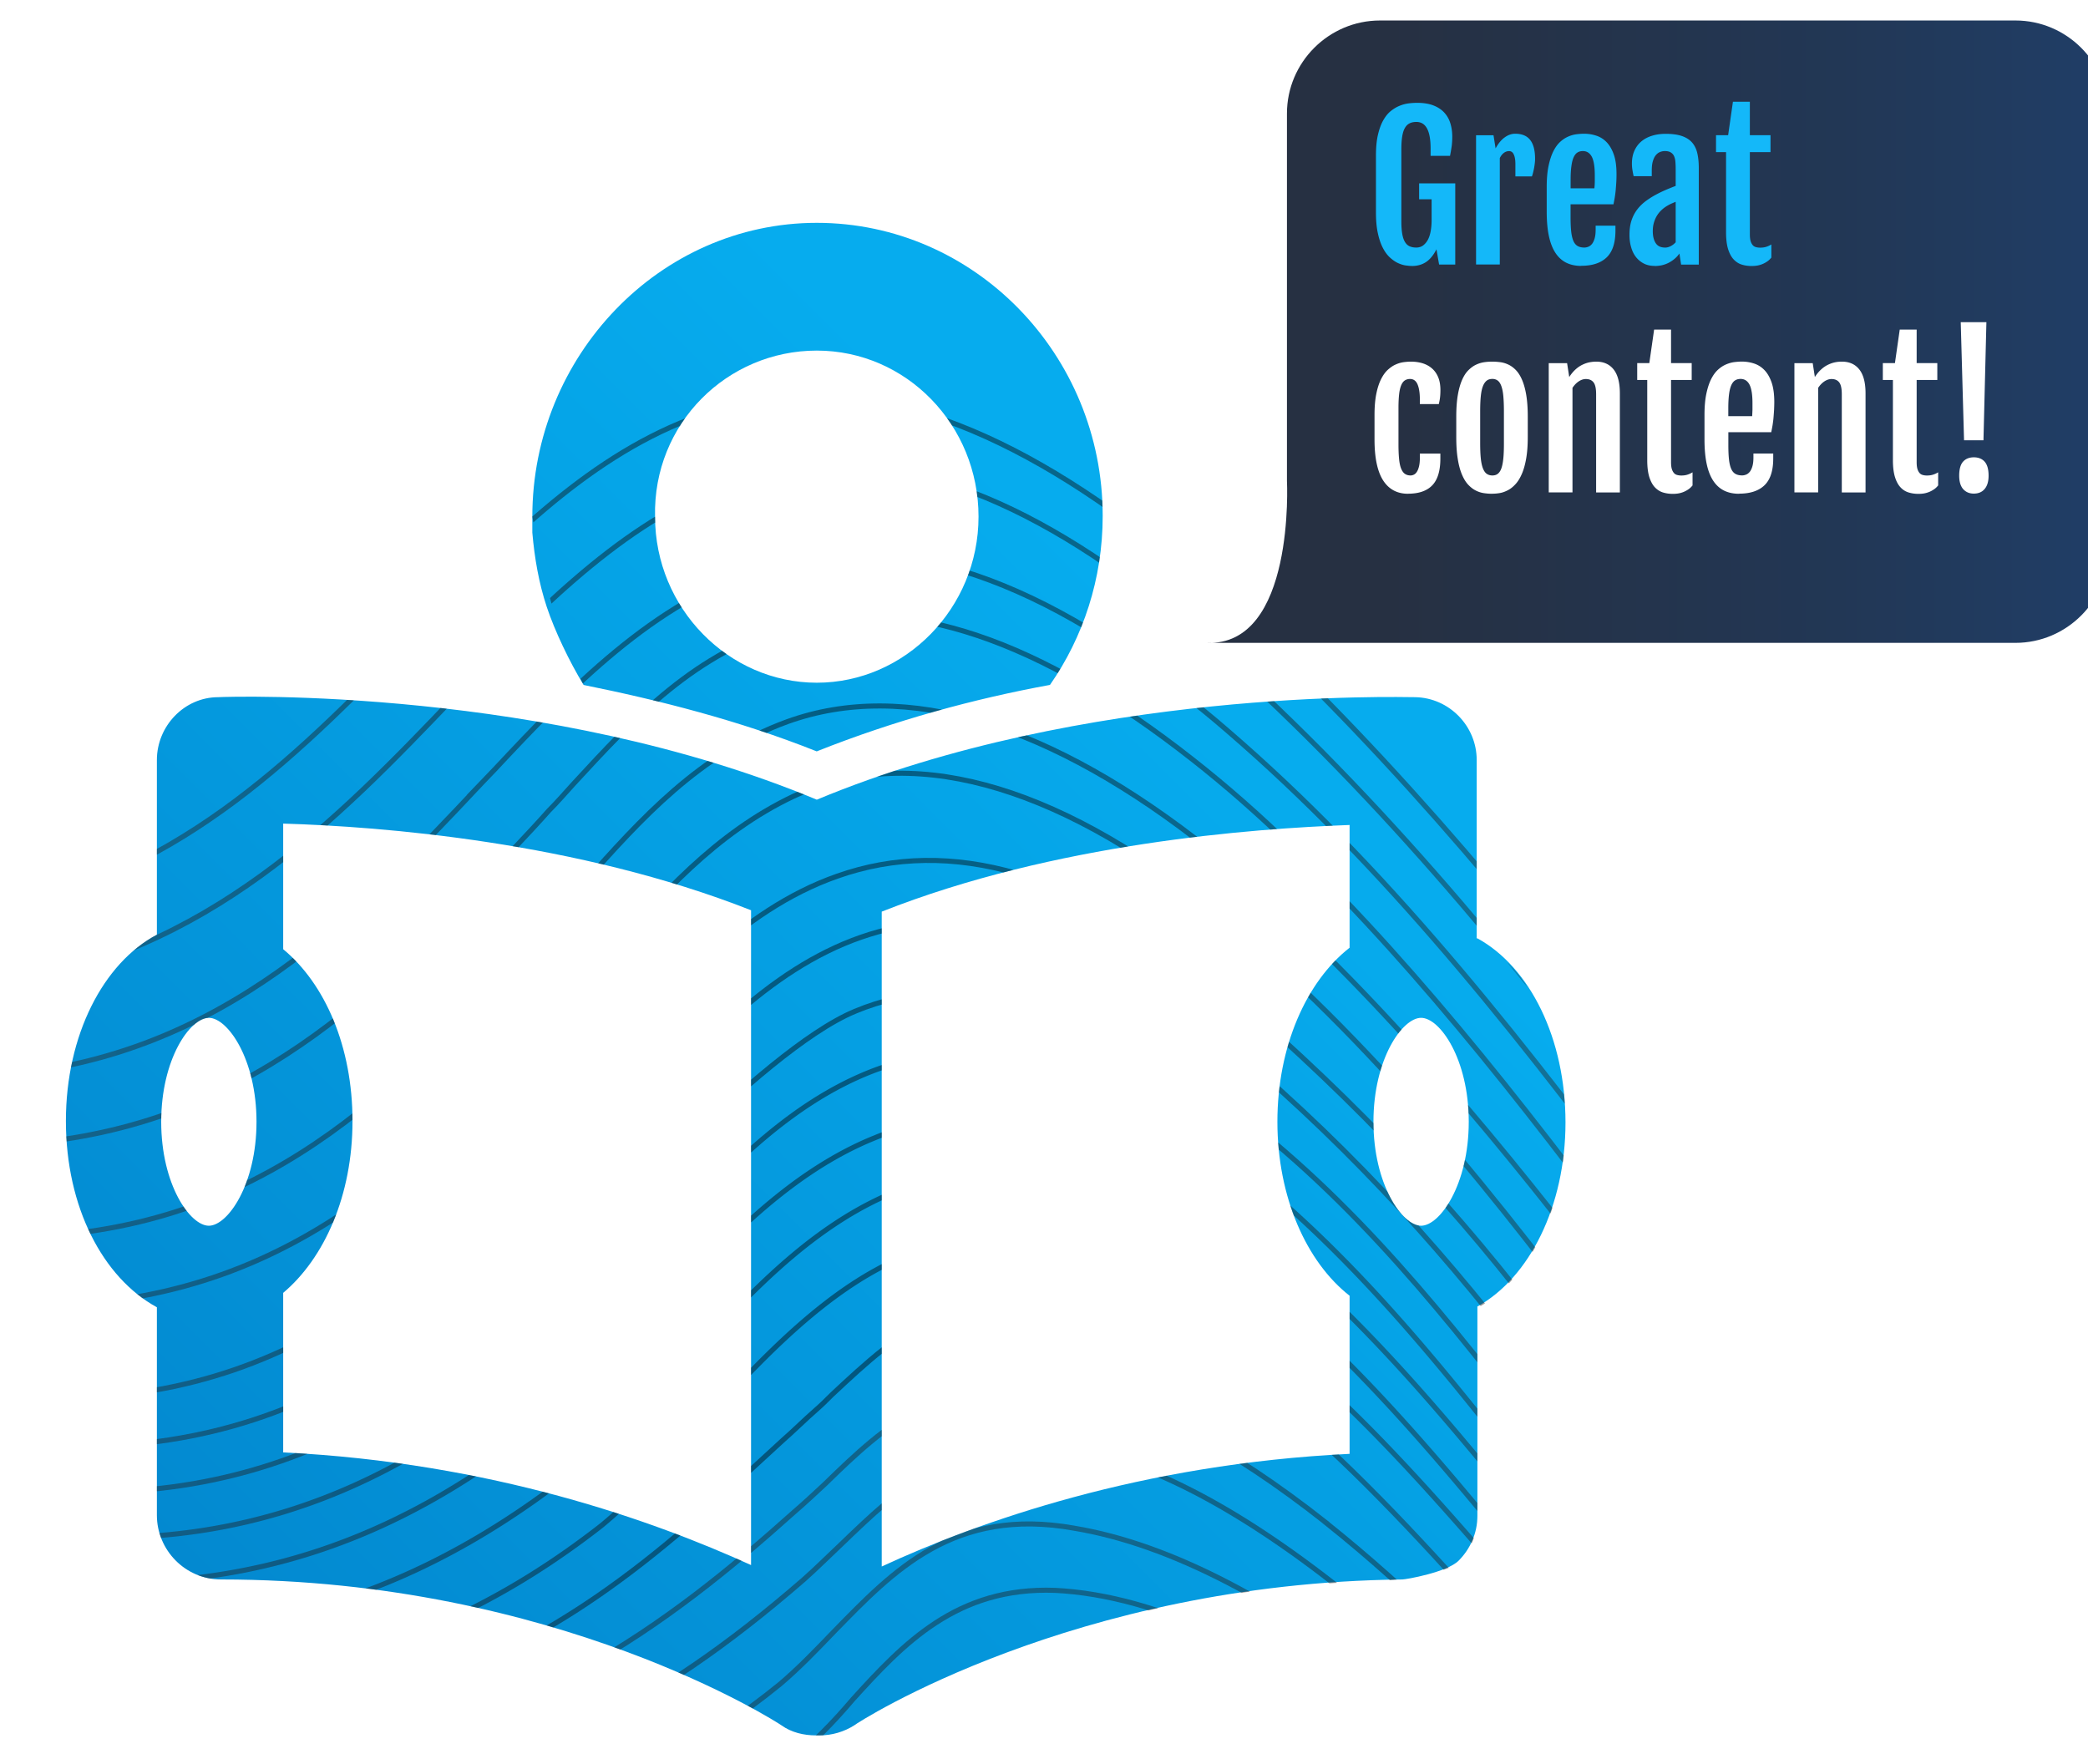 <svg xmlns="http://www.w3.org/2000/svg" xmlns:xlink="http://www.w3.org/1999/xlink" viewBox="0 0 391.3 330.62"><defs><linearGradient id="linear-gradient" x1="222.24" x2="391.3" y1="-506.8" y2="-506.8" gradientTransform="matrix(1 0 0 -1 0 -448.48)" gradientUnits="userSpaceOnUse"><stop offset=".2" stop-color="#263042"/><stop offset=".7" stop-color="#223755"/><stop offset="1" stop-color="#203e67"/></linearGradient><linearGradient id="linear-gradient-2" x1="53.38" x2="252.81" y1="1506.92" y2="1307.63" gradientTransform="translate(0 -1194)" gradientUnits="userSpaceOnUse"><stop offset="0" stop-color="#0389d0"/><stop offset=".9" stop-color="#06acee"/></linearGradient><linearGradient id="linear-gradient-3" x1="0" x2="312.21" y1="257" y2="257" gradientUnits="userSpaceOnUse"><stop offset="0" stop-color="#2c2c2c"/><stop offset=".5"/><stop offset=".7" stop-color="#0f0f0f"/><stop offset="1" stop-color="#2c2c2c"/></linearGradient><linearGradient xlink:href="#linear-gradient-3" id="linear-gradient-4" y1="274.86" y2="274.86"/><linearGradient xlink:href="#linear-gradient-3" id="linear-gradient-5" x1=".37" x2="303.78" y1="286.24" y2="286.24"/><linearGradient xlink:href="#linear-gradient-3" id="linear-gradient-6" y1="212.51" y2="212.51"/><linearGradient xlink:href="#linear-gradient-3" id="linear-gradient-7" y1="236.83" y2="236.83"/><linearGradient xlink:href="#linear-gradient-3" id="linear-gradient-8" y1="159.41" y2="159.41"/><linearGradient xlink:href="#linear-gradient-3" id="linear-gradient-9" x1=".38" x2="312.11" y1="140.02" y2="140.02"/><linearGradient xlink:href="#linear-gradient-3" id="linear-gradient-10" y1="185.33" y2="185.33"/><linearGradient xlink:href="#linear-gradient-3" id="linear-gradient-11" x1="-1289.31" x2="-1678.21" y1="3431.19" y2="3179.57" gradientTransform="rotate(-141.4 -1104.21 1592.53)"/><linearGradient xlink:href="#linear-gradient-3" id="linear-gradient-12" x1="-1257.87" x2="-1668.92" y1="3443.24" y2="3177.68" gradientTransform="rotate(-141.4 -1104.21 1592.53)"/><linearGradient xlink:href="#linear-gradient-3" id="linear-gradient-13" x1="-1200.86" x2="-1630.07" y1="3421.44" y2="3143.6" gradientTransform="rotate(-141.4 -1104.21 1592.53)"/><clipPath id="clippath"><path d="M153.07 140.8c14.61-5.82 29.63-9.88 43.7-12.45 6.22-8.93 9.88-19.89 9.88-31.66 0-30.31-24.08-54.93-53.58-54.93S99.76 66.79 99.76 96.83c0 0 2.44 13.53 4.74 20.03 2.3 6.49 4.87 11.5 4.87 11.5 14.07 2.84 29.09 6.63 43.7 12.45Zm0-75.1c16.78 0 30.31 13.94 30.31 31.12s-13.8 31.12-30.31 31.12-30.31-13.94-30.31-31.12c-.41-17.45 13.53-31.12 30.31-31.12Zm123.67 109.87v-33.15c0-6.36-5.14-11.64-11.5-11.77-2.71 0-61.84-1.76-112.17 19.21-50.6-21.11-109.73-19.35-112.17-19.21-6.36.14-11.5 5.41-11.5 11.77v32.74c-10.01 5.28-17.05 18.81-17.05 34.91s6.9 29.36 17.05 34.91v38.97c0 6.49 5.28 12.04 12.04 12.04 62.92 0 104.46 26.93 105 27.33 1.89 1.35 4.19 1.89 6.49 1.89h.68c2.3 0 4.6-.68 6.49-1.89.41-.14 39.24-25.57 98.64-27.06 2.16 0 12.45-1.35 14.61-3.52 2.16-2.16 3.52-5.14 3.52-8.39v-39.24c9.74-5.41 16.51-18.81 16.51-34.5s-6.63-29.09-16.51-34.5h-.14v-.54ZM39.14 229.7c-3.52 0-8.93-7.71-8.93-19.48s5.41-19.48 8.93-19.48 8.93 7.71 8.93 19.48-5.41 19.48-8.93 19.48Zm101.61 63.59c-18.13-8.25-48.58-19.21-87.68-21.11v-29.9c7.71-6.49 12.99-18.27 12.99-32.2s-5.14-25.71-12.99-32.2v-23.54c18.27.54 55.07 3.38 87.68 16.24V293.3ZM252.92 177.6c-8.12 6.36-13.53 18.54-13.53 32.61s5.41 26.25 13.53 32.61v29.63c-39.1 1.89-69.55 12.72-87.68 21.11V170.84c32.47-12.85 69.41-15.56 87.68-16.24v23.14-.14Zm13.4 52.1c-3.52 0-8.93-7.71-8.93-19.48s5.41-19.48 8.93-19.48 8.93 7.71 8.93 19.48-5.41 19.48-8.93 19.48Z" class="cls-8"/></clipPath><filter id="drop-shadow-1" filterUnits="userSpaceOnUse"><feOffset dx="3.84" dy="3.84"/><feGaussianBlur result="blur" stdDeviation="10.25"/><feFlood flood-color="#000" flood-opacity=".15"/><feComposite in2="blur" operator="in"/><feComposite in="SourceGraphic"/></filter><style>.cls-8{fill:none}.cls-13{isolation:isolate}.cls-16,.cls-18,.cls-8{stroke-width:0}.cls-16{fill:#14b8f9}.cls-18{fill:#fff}</style></defs><g class="cls-13"><g id="Layer_1"><g style="filter:url(#drop-shadow-1)"><path id="Layer_1-2" d="M225.29 116.63h148.58c9.59 0 17.43-7.84 17.43-17.43V17.43C391.3 7.84 383.46 0 373.87 0h-119.1c-9.59 0-17.43 7.84-17.43 17.43v68.84s1.6 31.08-15.11 30.36h3.05Z" style="fill:url(#linear-gradient);stroke-width:0"/></g><path d="M153.07 140.8c14.61-5.82 29.63-9.88 43.7-12.45 6.22-8.93 9.88-19.89 9.88-31.66 0-30.31-24.08-54.93-53.58-54.93S99.76 66.79 99.76 96.83v2.98c.41 4.74 1.22 9.47 2.71 13.94 1.49 4.47 4.19 10.15 6.9 14.61 14.07 2.84 29.09 6.63 43.7 12.45h.14-.14Zm0-75.1c16.78 0 30.31 13.94 30.31 31.12s-13.8 31.12-30.31 31.12-30.31-13.94-30.31-31.12c-.41-17.45 13.53-31.12 30.31-31.12Zm-113.93 164c-3.52 0-8.93-7.71-8.93-19.48s5.41-19.48 8.93-19.48 8.93 7.71 8.93 19.48-5.41 19.48-8.93 19.48Zm101.61 63.59c-18.13-8.25-48.58-19.21-87.68-21.11v-29.9c7.71-6.49 12.99-18.27 12.99-32.2s-5.14-25.71-12.99-32.2v-23.54c18.27.54 55.07 3.38 87.68 16.24V293.3ZM252.92 177.6c-8.12 6.36-13.53 18.54-13.53 32.61s5.41 26.25 13.53 32.61v29.63c-39.1 1.89-69.55 12.72-87.68 21.11V170.84c32.47-12.85 69.41-15.56 87.68-16.24v23.14-.14Zm13.4 52.1c-3.52 0-8.93-7.71-8.93-19.48s5.41-19.48 8.93-19.48 8.93 7.71 8.93 19.48-5.41 19.48-8.93 19.48Zm10.42-54.13v-33.15c0-6.36-5.14-11.64-11.5-11.77-2.71 0-61.84-1.76-112.17 19.21-50.6-21.11-109.73-19.35-112.17-19.21-6.36 0-11.5 5.41-11.5 11.77v32.74c-10.01 5.28-17.05 18.81-17.05 34.91s6.9 29.36 17.05 34.91v38.97c0 6.49 5.28 12.04 12.04 12.04 62.92 0 104.46 26.93 105 27.33 1.89 1.35 4.19 1.89 6.49 1.89h.68c2.3 0 4.6-.68 6.49-1.89.41-.41 41-26.66 102.7-27.33.68 0 8.39-1.35 10.55-3.52 2.16-2.16 3.52-5.14 3.52-8.39v-39.24c9.74-5.41 16.51-18.81 16.51-34.5s-6.63-29.09-16.51-34.5h-.14v-.27Z" style="fill:url(#linear-gradient-2);stroke-width:0"/><g class="cls-13"><g class="cls-13"><path d="M264.57 49.84c-.35 0-.76-.04-1.23-.11-.47-.08-.95-.24-1.45-.48-.5-.25-.99-.6-1.47-1.05s-.91-1.05-1.29-1.79-.69-1.66-.92-2.74c-.24-1.09-.35-2.38-.35-3.88V29.15c0-1.51.12-2.81.37-3.88.25-1.07.57-1.97.99-2.71.41-.73.88-1.32 1.42-1.75s1.09-.76 1.66-.99c.57-.23 1.14-.38 1.7-.45s1.09-.1 1.57-.1c1.22 0 2.25.17 3.09.5.84.33 1.52.79 2.04 1.37.52.58.9 1.26 1.12 2.03.23.77.34 1.59.34 2.46 0 .64-.04 1.24-.11 1.78-.08.55-.18 1.15-.31 1.8h-3.64v-1.42c0-3.29-.89-4.94-2.66-4.94-.48 0-.9.08-1.25.25s-.65.44-.88.84c-.24.39-.41.91-.52 1.56-.11.65-.17 1.45-.17 2.41v13.61c0 .94.06 1.72.17 2.34s.28 1.12.51 1.49c.23.38.51.64.86.8.35.16.76.24 1.24.24.5 0 .94-.13 1.3-.4s.66-.63.9-1.08c.24-.46.41-1 .52-1.62.11-.62.17-1.29.17-2.02v-3.92h-2.34v-2.99h6.77v15.21h-3.03l-.49-2.85c-.57 1.11-1.23 1.91-1.98 2.4s-1.63.73-2.65.73ZM276.64 25.35h3.25l.39 2.46c.49-.91 1.06-1.6 1.7-2.06.64-.46 1.29-.69 1.96-.69 1.28 0 2.22.39 2.83 1.18.61.79.91 1.96.91 3.53 0 .2-.01.44-.04.71-.03.28-.07.56-.12.86-.05.3-.12.6-.19.9s-.15.57-.24.82h-3.1v-2.25c0-.49-.03-.9-.1-1.21a2.4 2.4 0 0 0-.26-.76.997.997 0 0 0-.37-.41.895.895 0 0 0-.46-.11c-.35 0-.68.11-.98.34-.3.23-.55.55-.75.96v19.95h-4.45V25.35ZM296.33 49.83c-1.04 0-1.97-.19-2.77-.58s-1.48-.99-2.03-1.81c-.55-.82-.97-1.87-1.25-3.16-.28-1.28-.42-2.83-.42-4.64v-4.57c0-1.53.11-2.85.34-3.95.23-1.1.53-2.02.9-2.76s.8-1.33 1.28-1.77.99-.77 1.5-.99c.52-.23 1.03-.37 1.54-.44.51-.06.98-.1 1.42-.1.8 0 1.56.12 2.3.36.74.24 1.39.65 1.95 1.23s1.01 1.36 1.35 2.33.5 2.19.5 3.64c0 .49-.01.99-.04 1.49s-.07 1-.11 1.49-.11.96-.18 1.42c-.08.46-.16.88-.24 1.27h-8.04v2.46c0 1.06.04 1.94.12 2.66.08.72.22 1.3.41 1.74.19.44.46.76.79.95.33.19.75.29 1.26.29.27 0 .53-.06.79-.17.26-.11.48-.3.68-.55.19-.26.35-.6.47-1.03.12-.43.18-.96.18-1.59v-.76h3.71v.93c0 2.3-.55 3.97-1.65 5.02s-2.68 1.57-4.76 1.57Zm2.47-14.53c.01-.13.02-.3.04-.52s.02-.44.03-.68V32.82c0-1.59-.19-2.74-.56-3.45-.38-.7-.93-1.06-1.67-1.06-.39 0-.73.09-1.02.27-.29.18-.53.49-.72.91s-.33.99-.42 1.7c-.1.7-.14 1.58-.14 2.62v1.48h4.47ZM310.05 49.83c-.75 0-1.42-.15-2-.45s-1.07-.71-1.47-1.22-.7-1.13-.9-1.84c-.21-.71-.31-1.48-.31-2.31 0-1 .12-1.88.37-2.66.25-.77.61-1.47 1.08-2.09s1.06-1.19 1.77-1.7 1.52-.99 2.45-1.45c.45-.22.95-.45 1.5-.68.56-.23 1.05-.43 1.49-.59v-3.2c0-.47-.02-.9-.05-1.31-.03-.41-.12-.76-.25-1.06-.13-.3-.34-.53-.61-.7s-.64-.26-1.11-.26c-.32 0-.63.06-.92.18-.3.12-.56.32-.79.6-.23.28-.41.66-.55 1.13s-.2 1.05-.2 1.74v1.06h-3.4c-.1-.46-.18-.88-.24-1.26s-.08-.76-.08-1.13c0-.9.16-1.7.47-2.39s.74-1.27 1.3-1.74 1.22-.82 2-1.06c.77-.24 1.62-.36 2.55-.36 1.21 0 2.21.13 3.01.4s1.43.66 1.91 1.19c.47.53.81 1.19 1 1.99.19.8.29 1.73.29 2.8v18.13h-3.31l-.32-2.08c-.48.69-1.12 1.25-1.93 1.69s-1.72.65-2.75.65Zm1.97-3.43c.38 0 .74-.1 1.1-.29.36-.19.66-.43.91-.71v-7.58c-.24.09-.5.21-.79.33-.29.13-.61.3-.95.51-.32.2-.63.44-.93.72-.3.28-.58.62-.82 1-.24.39-.43.82-.58 1.31s-.22 1.03-.22 1.63c0 .93.18 1.67.54 2.23.36.56.94.84 1.74.84ZM323.47 28.51h-1.88v-3.17h2.27l.9-6.28h3.17v6.28h3.87v3.17h-3.87v15.41c0 .53.05.95.15 1.28.1.32.24.57.41.76s.38.3.62.36a3 3 0 0 0 .74.09c.43 0 .82-.05 1.15-.16.33-.1.65-.25.96-.44v2.46c-.26.32-.54.58-.84.77a4.632 4.632 0 0 1-1.89.74c-.33.05-.65.07-.97.07-.62 0-1.22-.08-1.79-.25-.57-.16-1.08-.48-1.53-.94-.45-.46-.8-1.1-1.07-1.92-.26-.82-.4-1.89-.4-3.2V28.52Z" class="cls-16"/></g></g><g class="cls-13"><g class="cls-13"><path d="M263.87 92.53c-2.04 0-3.6-.84-4.67-2.51-1.07-1.68-1.61-4.23-1.61-7.67v-4.57c0-1.53.11-2.85.33-3.95s.52-2.02.89-2.76c.37-.74.79-1.33 1.27-1.77.48-.43.96-.77 1.47-.99.5-.23 1-.37 1.49-.44.49-.06.94-.1 1.35-.1.82 0 1.57.11 2.25.32.68.22 1.27.55 1.76.99s.87.99 1.14 1.66c.27.67.4 1.46.4 2.36 0 .56-.03 1.05-.08 1.45s-.13.79-.22 1.17h-3.55v-.81c0-1.22-.14-2.17-.43-2.86s-.76-1.03-1.42-1.03c-.36 0-.68.09-.95.26s-.5.46-.68.87c-.18.41-.32.96-.4 1.65s-.13 1.56-.13 2.6v6.88c0 1.06.04 1.95.11 2.69s.19 1.34.37 1.8c.18.46.41.8.7 1.01s.66.32 1.09.32c.22 0 .44-.06.65-.17.21-.11.4-.3.55-.55.16-.26.29-.6.39-1.03.1-.43.15-.96.15-1.59V85h3.84v.93c0 2.3-.51 3.97-1.52 5.02s-2.53 1.57-4.55 1.57ZM279.64 92.53c-.52 0-1.04-.04-1.57-.12-.53-.08-1.05-.25-1.55-.51s-.97-.63-1.41-1.11c-.44-.48-.82-1.11-1.15-1.9-.33-.79-.59-1.75-.77-2.9-.19-1.15-.28-2.52-.28-4.11v-3.8c0-1.57.1-2.92.29-4.04.19-1.12.46-2.06.79-2.82.33-.76.72-1.37 1.17-1.82.45-.45.92-.8 1.42-1.04.5-.24 1.01-.4 1.54-.48.53-.08 1.04-.11 1.55-.11s.98.04 1.49.1c.52.07 1.02.22 1.51.45s.96.57 1.4 1.02c.44.45.83 1.06 1.16 1.82.33.76.6 1.71.79 2.84.19 1.13.29 2.49.29 4.07v3.8c0 1.57-.1 2.92-.3 4.06-.2 1.14-.47 2.1-.81 2.88s-.73 1.42-1.18 1.91-.91.87-1.41 1.13-.99.45-1.5.54-1 .13-1.47.13Zm.04-3.43c.4 0 .74-.1 1.01-.31s.5-.54.67-1.01c.17-.47.29-1.09.37-1.86.08-.77.11-1.72.11-2.86V77.1c0-1.14-.04-2.09-.11-2.87s-.2-1.4-.37-1.87c-.17-.47-.39-.82-.67-1.03s-.61-.32-1.01-.32c-.42 0-.78.1-1.06.32s-.52.55-.71 1.03c-.19.48-.32 1.1-.4 1.87-.08.77-.12 1.73-.12 2.87v5.96c0 1.14.04 2.09.12 2.86.08.77.22 1.39.4 1.86.19.47.42.81.71 1.01s.64.31 1.06.31ZM290.25 68.05h3.43l.4 2.59v.02c.35-.55.73-1.01 1.13-1.38s.82-.67 1.26-.89.88-.38 1.33-.48c.45-.09.9-.14 1.34-.14 1.42 0 2.51.5 3.28 1.49s1.15 2.48 1.15 4.46v18.56h-4.45v-18.4c0-1.07-.16-1.81-.49-2.23-.33-.42-.81-.62-1.44-.62-.45 0-.89.15-1.33.44s-.83.7-1.17 1.21v19.59h-4.45V68.05ZM308.7 71.21h-1.88v-3.17h2.27l.9-6.28h3.17v6.28h3.87v3.17h-3.87v15.41c0 .53.05.95.15 1.28.1.32.24.57.41.76s.38.3.62.36a3 3 0 0 0 .74.09c.43 0 .82-.05 1.15-.16.33-.1.65-.25.96-.44v2.46c-.26.32-.54.58-.84.77a4.632 4.632 0 0 1-1.89.74c-.33.05-.65.07-.97.07-.62 0-1.22-.08-1.79-.25-.57-.16-1.08-.48-1.53-.94-.45-.46-.8-1.1-1.07-1.92-.26-.82-.4-1.89-.4-3.2V71.22ZM325.9 92.53c-1.04 0-1.97-.19-2.77-.58-.8-.39-1.48-.99-2.03-1.81-.55-.82-.97-1.87-1.25-3.16s-.42-2.83-.42-4.64v-4.57c0-1.53.11-2.85.34-3.95s.53-2.02.9-2.76c.37-.74.8-1.33 1.28-1.77s.99-.77 1.5-.99 1.03-.37 1.54-.44c.51-.06.98-.1 1.42-.1.8 0 1.57.12 2.3.36.74.24 1.39.65 1.95 1.23s1.01 1.36 1.35 2.33c.33.97.5 2.19.5 3.64 0 .49-.02.99-.04 1.49-.03.5-.07 1-.11 1.49s-.11.96-.18 1.42c-.08.46-.16.88-.24 1.27h-8.04v2.46c0 1.06.04 1.94.12 2.66.08.72.22 1.3.41 1.74.19.44.46.76.79.95.33.19.75.29 1.26.29.27 0 .53-.06.79-.17.26-.11.48-.3.68-.55.19-.26.35-.6.47-1.03.12-.43.18-.96.18-1.59v-.76h3.71v.93c0 2.3-.55 3.97-1.64 5.02s-2.68 1.57-4.76 1.57ZM328.36 78c.01-.13.02-.3.03-.52l.03-.68V75.52c0-1.59-.19-2.74-.56-3.45-.37-.7-.93-1.06-1.67-1.06-.39 0-.73.09-1.02.27s-.53.49-.72.91c-.19.43-.33.99-.42 1.7s-.14 1.58-.14 2.62v1.48h4.47ZM336.28 68.05h3.43l.4 2.59v.02c.35-.55.73-1.01 1.13-1.38s.82-.67 1.26-.89.88-.38 1.33-.48.9-.14 1.35-.14c1.42 0 2.51.5 3.28 1.49s1.15 2.48 1.15 4.46v18.56h-4.45v-18.4c0-1.07-.16-1.81-.49-2.23-.33-.42-.81-.62-1.44-.62-.45 0-.89.15-1.33.44s-.83.7-1.17 1.21v19.59h-4.45V68.05ZM354.73 71.21h-1.88v-3.17h2.27l.9-6.28h3.17v6.28h3.87v3.17h-3.87v15.41c0 .53.05.95.15 1.28.1.32.24.57.41.76s.38.3.62.36c.23.06.48.09.74.09.43 0 .82-.05 1.15-.16.33-.1.65-.25.96-.44v2.46c-.26.32-.54.58-.84.77-.3.2-.61.36-.92.48-.32.12-.64.21-.97.26-.33.05-.65.07-.97.07-.62 0-1.22-.08-1.79-.25a3.38 3.38 0 0 1-1.53-.94c-.45-.46-.8-1.1-1.06-1.92-.26-.82-.4-1.89-.4-3.2V71.22ZM367.16 89.15c0-1.23.25-2.11.74-2.65.49-.53 1.16-.8 2.01-.8s1.56.28 2.04.84.72 1.43.72 2.6c0 1.07-.24 1.89-.73 2.48-.49.59-1.17.88-2.05.88-.83 0-1.49-.29-1.99-.85-.49-.57-.74-1.4-.74-2.51Zm.3-28.77h4.8l-.55 22.13h-3.64l-.62-22.13Z" class="cls-18"/></g></g><g style="opacity:.62"><g style="clip-path:url(#clippath)"><path d="M289.32 280.57c-16.64-21.38-33.96-43.57-55.61-60.89a62.579 62.579 0 0 0-5.14-3.92c-23.95-17.59-44.92-22.46-64.41-15.29-17.05 6.36-29.9 20.7-41.4 33.42-3.92 4.19-7.44 8.25-10.96 11.64-24.63 24.22-57.1 48.03-108.52 41.54-.93-.12-1.87-.27-2.81-.41v8.08l1.05.18c52.63 7.85 85.92-14.88 109.06-35.45 4.06-3.65 8.39-8.52 12.99-13.4 11.23-12.31 23.95-26.25 40.46-32.88 19.35-7.98 40.05-4.06 63.19 11.77 2.98 1.89 5.95 4.19 8.93 6.49 20.43 16.24 37.75 37.89 53.31 57.1 2.84 3.52 5.41 6.63 8.12 10.01l2.98 3.65c3.7 4.52 7.43 9.08 11.18 13.65v-6.71c-5-6.27-9.9-12.47-14.7-18.58-2.44-3.38-5.01-6.63-7.71-10.01Z" style="stroke:url(#linear-gradient-3);isolation:isolate;mix-blend-mode:overlay;opacity:.7;stroke-miterlimit:10;stroke-width:.95px;fill:none"/><path d="M286.07 293.42c-1.22-1.62-2.71-2.98-3.92-4.6-13.53-16.51-29.23-35.04-46.68-48.98-7.58-6.09-14.61-10.42-21.78-13.8-41.13-18.94-65.49 7.71-84.84 29.09-5.14 5.68-9.88 10.96-14.61 15.02-15.43 13.4-30.99 22.73-46.82 28.41-20.03 7.04-41 8.66-64.41 4.74-.84-.14-1.69-.31-2.54-.46v8.45c42.2 8.92 78.99.53 112.13-25.31 5.82-4.74 11.77-11.23 18-18.13 9.34-10.15 20.03-22.06 32.47-29.23 14.61-8.39 29.77-9.88 46.55-4.19 9.07 2.98 18.4 8.39 28.41 16.37 16.24 12.85 31.39 30.31 43.57 44.38.95 1.22 2.03 2.44 3.11 3.65a4150.13 4150.13 0 0 1 27.01 31.31v-6.07c-2.2-2.64-4.41-5.3-6.58-7.92-6.36-7.44-12.72-15.15-19.08-22.73Z" style="isolation:isolate;mix-blend-mode:overlay;opacity:.7;stroke-miterlimit:10;stroke-width:.95px;fill:none;stroke:url(#linear-gradient-4)"/><path d="M197.72 298.03c-18.4-.68-28.41 10.01-37.89 20.43-3.62 4.27-7.5 8.27-11.85 11.69h15.76c6.84-7.9 14.5-15.31 26.54-17.37 17.29-2.85 38.25 3.1 61.67 17.37h13.63s-.04-.04-.06-.05c-25.71-20.43-48.58-31.12-67.79-32.07Z" class="cls-8"/><path d="M251.43 297.89c-20.16-15.97-37.75-24.9-52.36-26.66-20.3-2.44-30.99 8.12-41.4 18.13-2.3 2.16-4.6 4.47-7.04 6.63-14.34 12.45-27.2 21.24-40.46 27.6-5.31 2.52-10.81 4.7-16.47 6.55h30.75c7.47-4.03 14.69-8.83 21.71-14.53 3.52-2.98 6.77-6.36 10.15-9.88 11.1-11.37 22.46-23.41 45.06-19.35 17.86 2.98 38.16 13.53 60.35 31.12 5.01 3.99 9.97 8.24 14.87 12.64h10.14c-11.35-11.53-23.34-22.78-35.29-32.26Z" class="cls-8"/><path d="M303.42 330.15c-7.89-9-15.88-18.01-23.98-26.84l-2.16-2.44c-11.23-12.45-25.3-27.87-39.92-39.51-11.1-8.79-20.97-14.34-30.17-16.78-25.71-7.04-38.83 5.14-51.28 16.78-1.08 1.08-1.89 1.89-2.98 2.84-2.16 1.89-4.19 3.92-6.36 5.82-10.28 9.47-20.84 19.35-32.47 27.6-33.3 23.77-70.34 30.6-113.62 21.05" style="stroke:url(#linear-gradient-5);isolation:isolate;mix-blend-mode:overlay;opacity:.7;stroke-miterlimit:10;stroke-width:.95px;fill:none"/><path d="M109.63 204.39c1.22-1.49 2.3-2.71 3.38-3.92 11.91-14.07 25.71-29.9 43.84-36.26 21.38-7.58 44.92-.68 72.25 20.97 3.38 2.57 7.04 5.82 10.55 8.93 22.73 20.57 40.59 41 57.1 64.14 2.98 4.47 6.36 8.93 9.47 13.4 1.85 2.54 3.68 5.04 5.5 7.53v-12.41c-22.01-30.5-45.16-61.2-73.02-86.58-4.06-3.52-7.85-7.04-11.77-10.01-29.77-23.68-56.83-30.85-78.21-20.97-14.61 6.9-25.17 18.81-35.18 30.44-1.76 1.89-3.52 4.06-5.28 5.95l-2.16 2.3c-24.36 27.06-49.39 55.07-95.53 56.69-3.32.1-6.69.05-10.11-.14v17.06c3.68.35 7.32.53 10.92.53 48.44-.27 74.83-30.71 98.23-57.64Z" style="stroke:url(#linear-gradient-6);isolation:isolate;mix-blend-mode:overlay;opacity:.7;stroke-miterlimit:10;stroke-width:.95px;fill:none"/><path d="M190.55 328.06c-2 .54-3.87 1.25-5.63 2.08h41.38c-13.34-4.15-25.42-4.9-35.75-2.08Z" class="cls-8"/><path d="M160.24 189.51c20.02-8.28 42.62-2.16 68.33 16.51 1.89 1.49 3.92 2.84 5.82 4.47 23.14 18.27 40.86 41.67 58.18 64.27 2.03 2.98 4.33 5.82 6.49 8.66 3.91 5.13 8.16 10.67 12.67 16.49v-10.36c-2.22-2.95-4.46-5.93-6.72-8.97-3.52-4.87-7.17-9.88-10.69-14.75-15.97-21.78-32.74-41.95-54.12-61.29-3.79-3.38-7.44-6.49-10.96-9.34-57.23-45.46-86.87-11.77-110.82 15.15-1.35 1.62-2.71 3.25-4.06 4.6-23.68 26.38-50.74 56.29-99.99 56.15-4.57-.01-9.21-.34-13.9-.89v8.27c.48.06.97.14 1.45.2 50.2 5.95 80.91-17.45 106.62-43.7 0 0 33.73-38.03 51.69-45.46Z" style="stroke:url(#linear-gradient-7);isolation:isolate;mix-blend-mode:overlay;opacity:.7;stroke-miterlimit:10;stroke-width:.95px;fill:none"/><path d="m89.74 147.29 2.98-3.11c13.94-14.88 29.77-31.53 50.2-37.75 23.81-7.31 50.06.81 79.97 24.63 3.38 2.57 6.49 5.28 9.88 8.25 28.67 25.24 53.7 57.01 78.97 91.33v-13.41c-24.07-32.32-49.86-64.37-80.73-92.41-4.33-4.06-8.79-7.71-12.99-11.1-28.55-22.73-53.72-30.71-76.85-24.49-19.89 5.41-35.59 20.43-51.28 36.4-1.76 1.76-3.25 3.38-4.87 5.14-21.72 22.75-46.28 48.2-84.53 53.5v17.12c41.15-3.27 66.72-30.13 89.27-54.11Z" style="stroke:url(#linear-gradient-8);isolation:isolate;mix-blend-mode:overlay;opacity:.7;stroke-miterlimit:10;stroke-width:.95px;fill:none"/><path d="M.47 170.27c34.12-6.81 56.29-29.7 77.77-51.8 2.16-2.16 4.33-4.06 6.22-6.22 15.02-15.56 31.53-30.85 52.5-36.13 23.95-6.22 50.2 2.44 79.83 25.84 4.87 3.92 10.01 8.52 15.29 13.26 30.26 28.08 55.84 59.23 79.65 90.83" style="stroke:url(#linear-gradient-9);isolation:isolate;mix-blend-mode:overlay;opacity:.7;stroke-miterlimit:10;stroke-width:.95px;fill:none"/><path d="M8.96 231.59c43.03-2.98 67.52-29.63 90.93-55.48 1.49-1.76 2.98-3.38 4.6-5.14 1.49-1.76 3.25-3.65 4.87-5.41 10.69-12.04 21.78-24.36 38.16-30.31 22.06-7.98 49.39.27 79.29 24.08 5.55 4.6 11.37 9.61 17.05 15.02 24.48 23.45 46.16 50.79 67.88 80v-12.06c-22.75-31-44.99-59.75-69.09-83.09-6.49-6.36-12.99-12.04-19.21-16.91-28.55-22.46-53.72-30.99-75.1-25.17-18 5.01-29.5 17.45-40.73 29.63-1.62 1.76-3.11 3.52-4.74 5.14-2.03 2.3-4.33 4.74-6.49 7.04C73.11 183.69 49.16 209.4 8.16 214c-2.55.28-5.11.43-7.68.51v17.3c2.84.03 5.68-.02 8.49-.22Z" style="stroke:url(#linear-gradient-10);isolation:isolate;mix-blend-mode:overlay;opacity:.7;stroke-miterlimit:10;stroke-width:.95px;fill:none"/><path d="M190.27 312.77c-12.04 2.06-19.71 9.48-26.54 17.37h21.18c1.76-.83 3.63-1.55 5.63-2.08 10.32-2.82 22.41-2.07 35.75 2.08h25.65" style="stroke:url(#linear-gradient-11);mix-blend-mode:overlay;opacity:.7;stroke-miterlimit:10;stroke-width:.95px;fill:none"/><path d="M201.37 286.39c-22.6-4.06-33.96 7.98-45.06 19.35-3.38 3.52-6.63 6.9-10.15 9.88-7.01 5.7-14.24 10.5-21.71 14.53h23.52c4.35-3.42 8.23-7.42 11.85-11.69 9.47-10.42 19.48-21.11 37.89-20.43 19.21.95 42.08 11.64 67.79 32.07.02.02.04.04.06.05h11.01c-4.9-4.4-9.86-8.65-14.87-12.64-22.19-17.59-42.49-28.14-60.35-31.12Z" style="stroke:url(#linear-gradient-12);mix-blend-mode:overlay;opacity:.7;stroke-miterlimit:10;stroke-width:.95px;fill:none"/><path d="M248.46 285.31c-18-14.21-34.23-22.73-47.76-25.17-23.14-4.06-34.91 7.04-46.14 18-1.89 1.76-3.92 3.65-5.82 5.28-11.64 10.42-24.49 20.97-39.65 29.36C77.8 330.24 41.32 334.21.47 324.85v5.3H93.7c5.66-1.84 11.15-4.03 16.47-6.55 13.26-6.36 26.11-15.15 40.46-27.6 2.44-2.16 4.74-4.47 7.04-6.63 10.42-10.01 21.11-20.57 41.4-18.13 14.61 1.76 32.2 10.69 52.36 26.66 11.95 9.47 23.94 20.73 35.29 32.26h8.51c-14.76-16.05-30.79-32.11-46.78-44.84Z" style="stroke:url(#linear-gradient-13);isolation:isolate;mix-blend-mode:overlay;opacity:.7;stroke-miterlimit:10;stroke-width:.95px;fill:none"/></g></g></g></g></svg>
